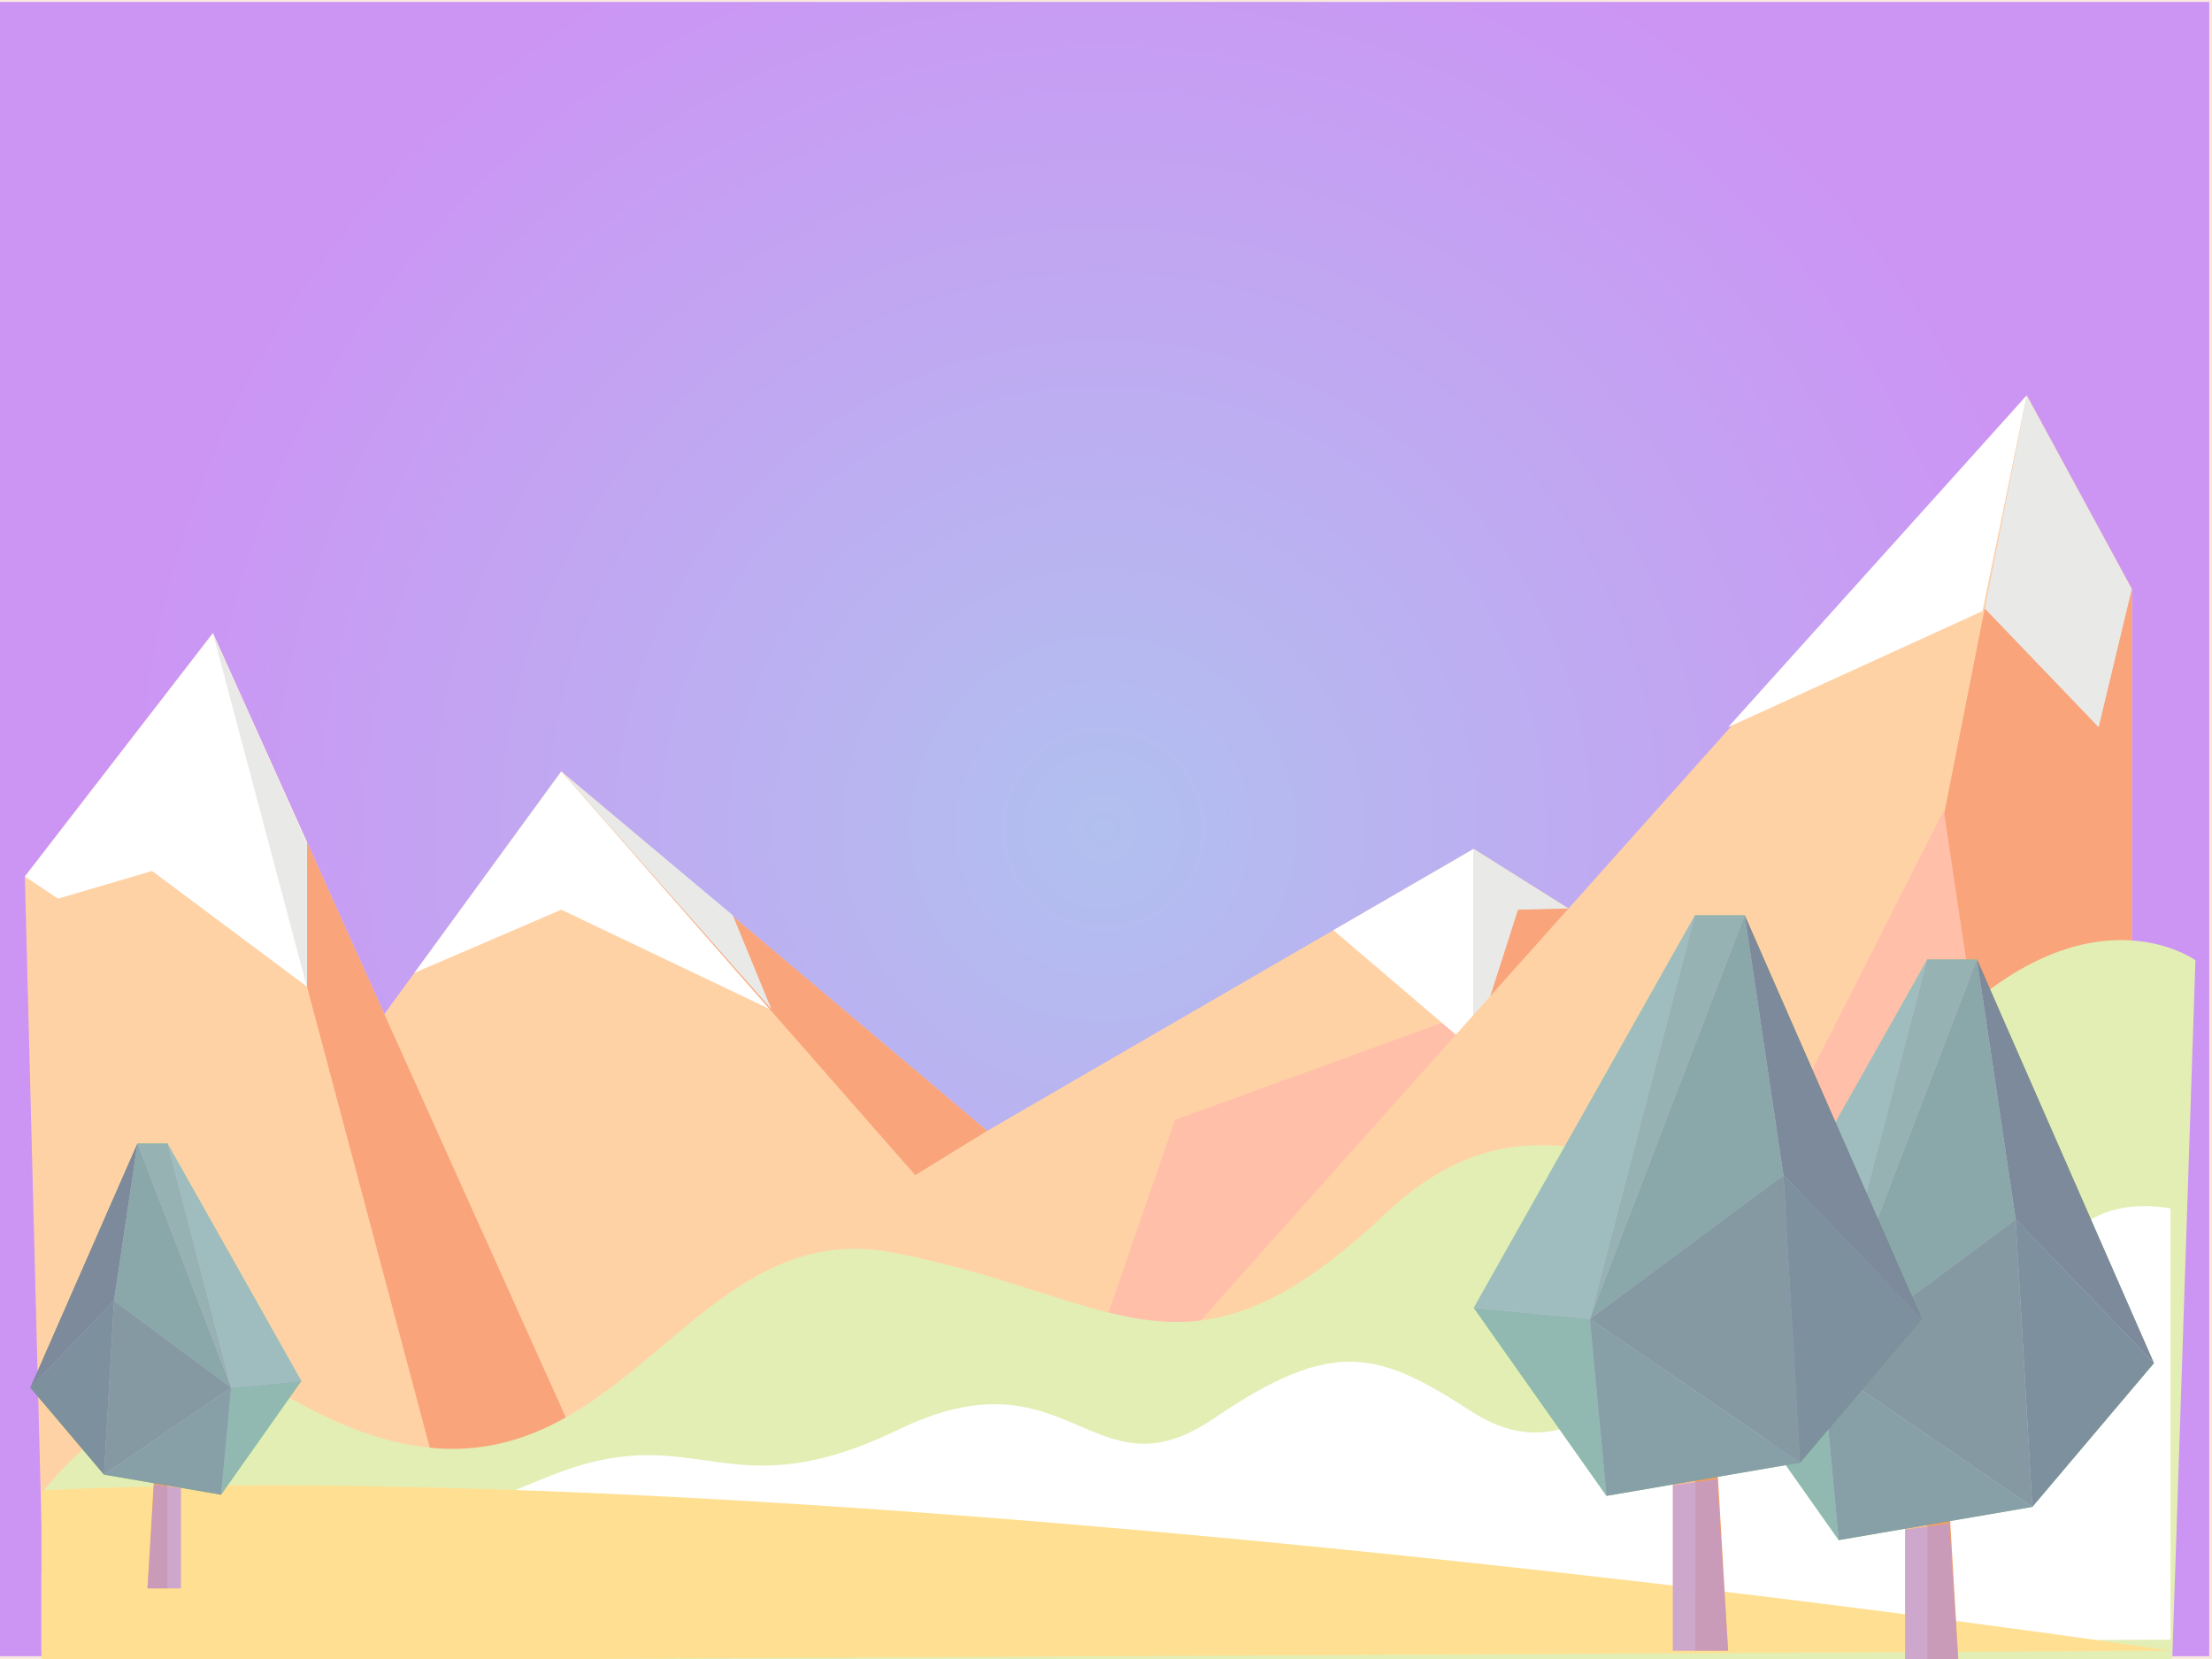 <svg xmlns="http://www.w3.org/2000/svg" xmlns:xlink="http://www.w3.org/1999/xlink" viewBox="0 0 400 300"><defs><style>.cls-1{isolation:isolate;}.cls-2{fill:#f9e8de;}.cls-3{fill:url(#radial-gradient);}.cls-4{fill:#ffd2a6;}.cls-5{fill:#ffbfa9;}.cls-6{fill:#f9a47a;}.cls-7{fill:#fff;}.cls-8{fill:#e9eae8;}.cls-9{fill:#e3eeb5;}.cls-10{fill:#ffe092;}.cls-11{fill:#66e254;}.cls-12{fill:#499933;}.cls-13{fill:#388423;}.cls-14{fill:#34751f;}.cls-15{fill:#56ba42;}.cls-16{fill:#74d359;}.cls-17{fill:#87ef75;}.cls-18{fill:#f9bc93;}.cls-19{fill:#ef9e67;}.cls-20{fill:#4fa839;}.cls-21{fill:#b09af4;opacity:0.58;mix-blend-mode:lighten;}</style><radialGradient id="radial-gradient" cx="199.5" cy="149.92" r="176.6" gradientUnits="userSpaceOnUse"><stop offset="0" stop-color="#b1c0ef"/><stop offset="1" stop-color="#cc95f4"/></radialGradient></defs><title>day2</title><g class="cls-1"><g id="Layer_2" data-name="Layer 2"><rect class="cls-2" x="-111" y="-68.65" width="621" height="437.15"/><rect class="cls-3" x="-0.5" y="0.35" width="400" height="299.15"/></g><g id="Layer_1" data-name="Layer 1"><polygon class="cls-4" points="66.5 187.5 101.5 139.5 178.5 204.5 266.5 153.5 301.5 176.5 268.91 248.11 98.5 270.5 66.5 187.5"/><polygon class="cls-5" points="212.5 202.5 194.5 254.5 257.99 252.37 267.5 182.5 212.5 202.5"/><polygon class="cls-6" points="266.5 153.5 266.5 264.5 301.5 175.5 266.5 153.5"/><polygon class="cls-6" points="101.5 139.5 165.5 212.5 178.5 204.5 101.5 139.5"/><polygon class="cls-7" points="74.94 175.92 101.5 164.5 139.12 182.44 101.5 139.5 74.94 175.92"/><polygon class="cls-8" points="132.5 165.5 139.5 182.5 101.5 139.5 132.5 165.5"/><polygon class="cls-7" points="241.12 168.21 266.5 189.87 266.5 153.5 241.12 168.21"/><polygon class="cls-8" points="283.65 164.28 274.5 164.5 266.5 189.5 266.5 153.5 283.65 164.28"/><polygon class="cls-4" points="385.5 106.5 366.5 71.5 199.5 258.5 385.5 232.5 385.5 106.5"/><polygon class="cls-6" points="366.5 71.5 351.5 147.5 366.5 245.5 385.5 232.5 385.5 106.5 366.5 71.5"/><polygon class="cls-8" points="366.5 71.5 385.5 106.5 379.5 131.5 358.9 110.03 366.5 71.5"/><polygon class="cls-7" points="366.5 71.5 312.5 131.5 358.5 110.5 366.5 71.5"/><polygon class="cls-5" points="357.51 186.75 351.5 146.5 312.5 223.5 339.5 236.11 357.51 186.75"/><polygon class="cls-4" points="4.5 158.5 38.5 114.5 128.5 314.5 8.5 314.5 4.5 158.5"/><polygon class="cls-6" points="38.5 114.5 83.5 283.5 111.31 276.31 38.5 114.5"/><path class="cls-9" d="M7.81,269.68S30.5,239.5,55.5,254.5c55,29,65-36,106-28s53,27,89-7,61,17,92-23S397,173.65,397,173.65L392.5,309.5l-385,1Z"/><path class="cls-7" d="M392.5,296.5l-385,2v-14s27.65-23.83,47-12c18,11,20,4,46-6s31,7,62-8,35,13,57-2,30-12,47-1c24,15,35-23,58-14,50,17,36-28,68-23v78"/><path class="cls-10" d="M392.5,298.5s-240-36-385-29v31Z"/><polygon class="cls-7" points="10.5 162.5 27.5 157.5 55.52 178.42 55.52 152.32 38.5 114.5 4.5 158.5 10.5 162.5"/><polygon class="cls-8" points="55.5 178.5 38.5 114.5 55.5 152.5 55.5 178.5"/></g><g id="Layer_4" data-name="Layer 4"><polygon class="cls-11" points="308.5 244.5 332.5 278.5 329.5 246.5 308.5 244.5"/><polygon class="cls-12" points="364.5 220.5 367.5 272.5 329.5 246.5 364.5 220.5"/><polygon class="cls-13" points="367.5 272.5 389.5 246.5 364.5 220.5 367.5 272.5"/><polygon class="cls-14" points="357.5 173.5 364.5 220.5 389.5 246.5 357.5 173.5"/><polygon class="cls-15" points="329.5 246.5 364.5 220.5 357.5 173.5 329.5 246.5"/><polygon class="cls-16" points="348.5 173.5 329.5 246.5 357.5 173.5 348.5 173.5"/><polygon class="cls-17" points="308.5 244.5 348.5 173.5 329.5 246.5 308.5 244.5"/><rect class="cls-18" x="344.5" y="272.5" width="4" height="34"/><polygon class="cls-19" points="352.5 272.5 354.5 306.5 348.5 306.5 348.5 272.5 352.5 272.5"/><polygon class="cls-20" points="367.5 272.5 329.5 246.5 332.5 278.5 367.5 272.5"/><polygon class="cls-21" points="357.5 173.5 348.5 173.5 308.5 244.5 332.5 278.5 352.65 275.05 367.5 272.5 389.5 246.5 357.5 173.5"/><polygon class="cls-21" points="354.5 306.5 352.5 275.5 344.5 276.6 344.5 306.5 354.5 306.5"/><polygon class="cls-11" points="266.5 236.5 290.5 270.5 287.5 238.5 266.5 236.5"/><polygon class="cls-12" points="322.5 212.5 325.5 264.5 287.5 238.5 322.5 212.5"/><polygon class="cls-13" points="325.5 264.5 347.5 238.5 322.5 212.5 325.5 264.5"/><polygon class="cls-14" points="315.5 165.5 322.5 212.5 347.5 238.5 315.5 165.5"/><polygon class="cls-15" points="287.5 238.5 322.5 212.5 315.5 165.5 287.5 238.5"/><polygon class="cls-16" points="306.5 165.5 287.5 238.5 315.5 165.5 306.5 165.5"/><polygon class="cls-17" points="266.5 236.5 306.5 165.5 287.5 238.5 266.5 236.5"/><rect class="cls-18" x="302.5" y="264.5" width="4" height="34"/><polygon class="cls-19" points="310.5 264.5 312.5 298.5 306.5 298.5 306.5 264.5 310.5 264.5"/><polygon class="cls-20" points="325.5 264.5 287.5 238.5 290.5 270.5 325.5 264.5"/><polygon class="cls-11" points="54.5 249.72 39.98 270.29 41.8 250.93 54.5 249.72"/><polygon class="cls-12" points="20.62 235.2 18.81 266.66 41.8 250.93 20.62 235.2"/><polygon class="cls-13" points="18.81 266.66 5.5 250.93 20.62 235.2 18.81 266.66"/><polygon class="cls-14" points="24.86 206.77 20.62 235.2 5.5 250.93 24.86 206.77"/><polygon class="cls-15" points="41.8 250.93 20.62 235.2 24.86 206.77 41.8 250.93"/><polygon class="cls-16" points="30.3 206.77 41.8 250.93 24.86 206.77 30.3 206.77"/><polygon class="cls-17" points="54.5 249.72 30.3 206.77 41.8 250.93 54.5 249.72"/><rect class="cls-18" x="30.3" y="266.66" width="2.42" height="20.57"/><polygon class="cls-19" points="27.88 266.66 26.67 287.23 30.3 287.23 30.3 266.66 27.88 266.66"/><polygon class="cls-20" points="18.81 266.66 41.8 250.93 39.98 270.29 18.81 266.66"/><polygon class="cls-21" points="315.5 165.5 306.5 165.5 266.5 236.5 290.5 270.5 310.65 267.05 325.5 264.5 347.5 238.5 315.5 165.5"/><polygon class="cls-21" points="312.5 298.5 310.5 267.5 302.5 268.6 302.5 298.5 312.5 298.5"/><polygon class="cls-21" points="24.86 206.77 30.3 206.77 54.5 249.72 39.98 270.29 27.79 268.2 18.81 266.66 5.5 250.93 24.86 206.77"/><polygon class="cls-21" points="26.67 287.23 27.88 268.48 32.72 269.14 32.72 287.23 26.67 287.23"/></g></g></svg>
